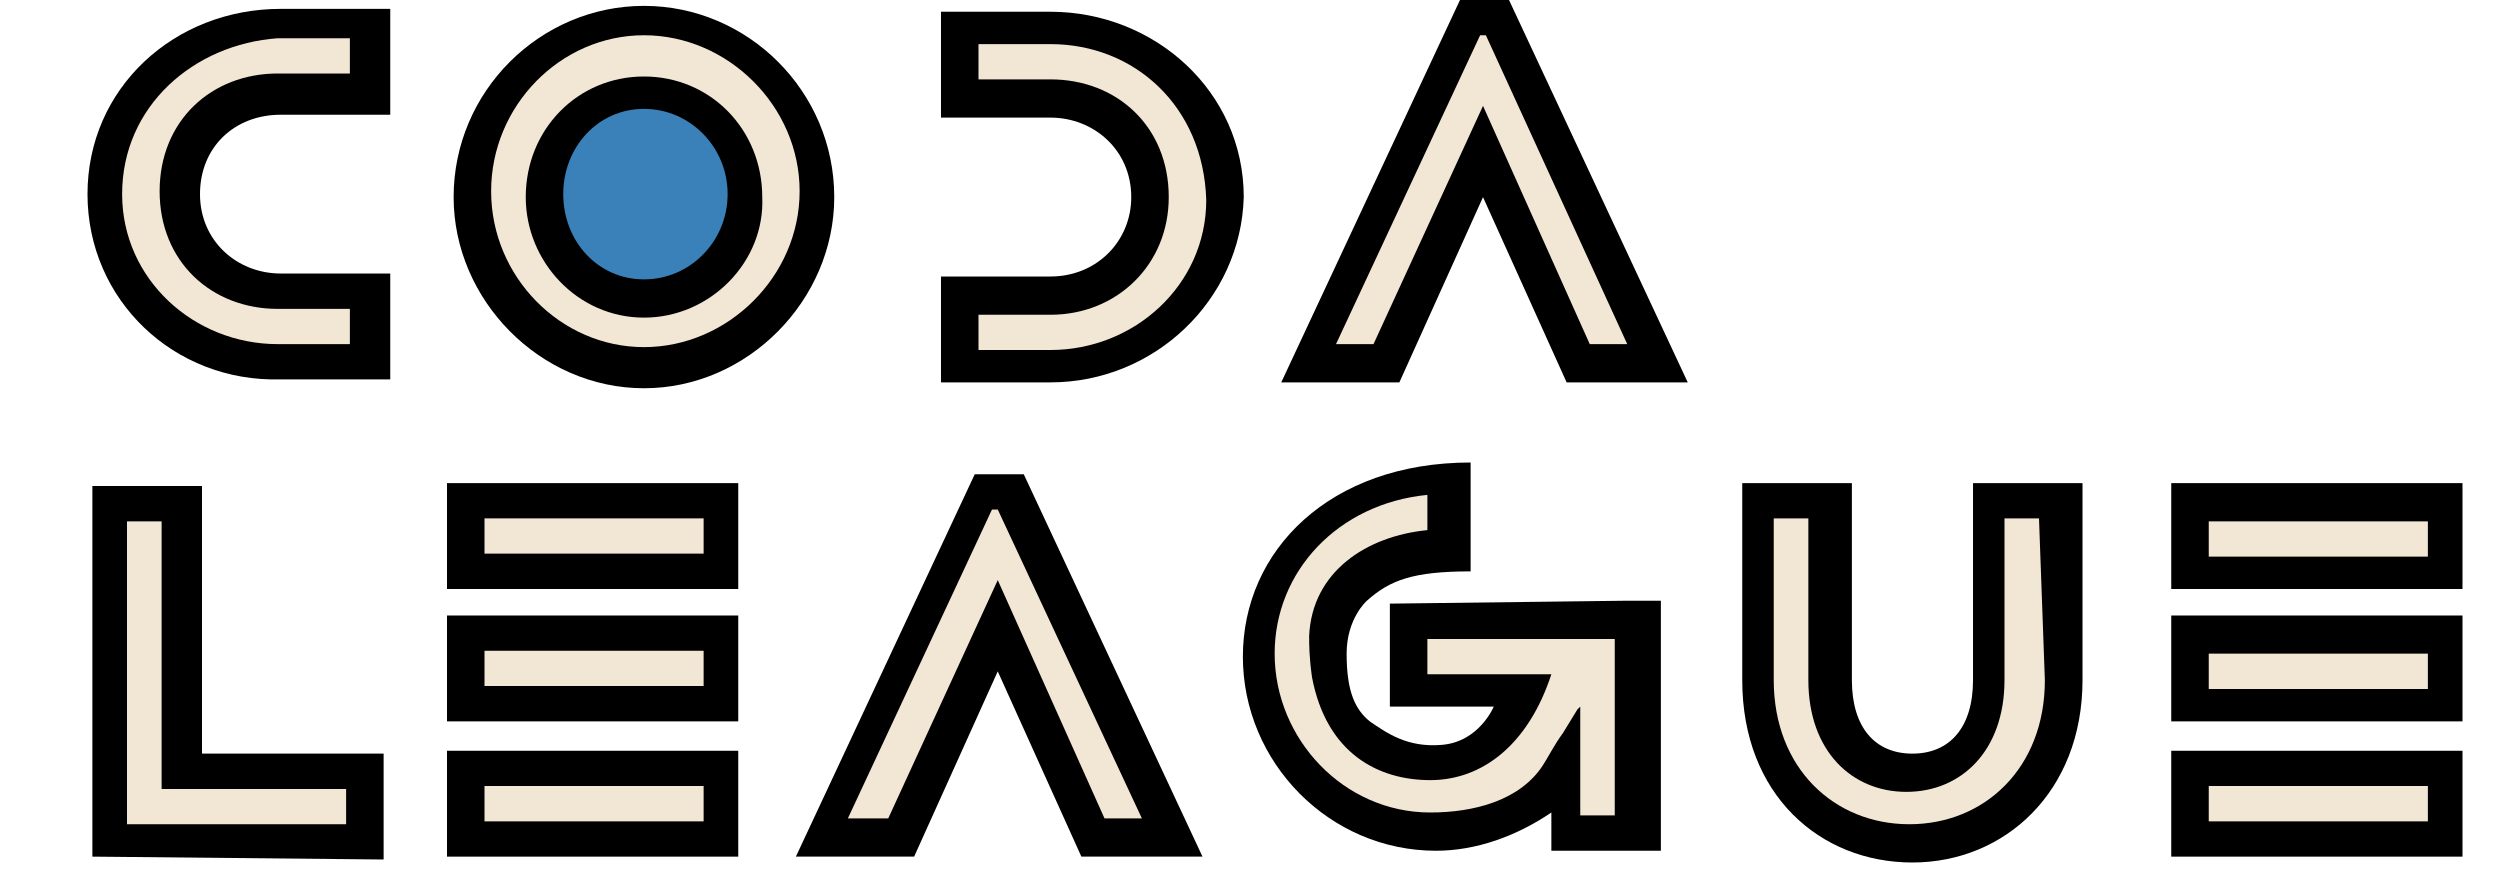 <?xml version="1.0" encoding="utf-8"?>
<!-- Generator: Adobe Illustrator 16.0.0, SVG Export Plug-In . SVG Version: 6.00 Build 0)  -->
<!DOCTYPE svg PUBLIC "-//W3C//DTD SVG 1.1//EN" "http://www.w3.org/Graphics/SVG/1.1/DTD/svg11.dtd">
<svg version="1.1" id="Calque_1" xmlns="http://www.w3.org/2000/svg" xmlns:xlink="http://www.w3.org/1999/xlink" x="0px" y="0px"
	 width="200px" height="70px" viewBox="0 0 200 70" enable-background="new 0 0 200 70" xml:space="preserve">
<path fill="#3B81B9" d="M51.52,2.82c-6.69,0-12.23,5.65-12.23,12.48c0,6.82,5.54,12.47,12.23,12.47s12.45-5.649,12.45-12.47
	C63.97,8.47,58.21,2.82,51.52,2.82z"/>
<path d="M51.52,31.06c-8.31,0-15.23-7.061-15.23-15.29c0-8.47,6.92-15.3,15.23-15.3c8.3,0,15.22,6.83,15.22,15.3
	C66.74,24,59.82,31.06,51.52,31.06z M51.52,8.71c-3.69,0-6.46,3.06-6.46,6.82c0,3.771,2.77,6.82,6.46,6.82s6.69-3.05,6.69-6.82
	C58.21,11.77,55.21,8.71,51.52,8.71z"/>
<path d="M7,15.53C7,7.06,13.92,0.71,22.45,0.71h8.77v8.47h-8.77c-3.69,0-6.45,2.59-6.45,6.35c0,3.771,2.99,6.351,6.45,6.351h8.77
	v8.47h-8.77C13.92,30.59,7,24,7,15.53z"/>
<polygon points="125.33,30.59 118.641,15.77 111.95,30.59 102.5,30.59 116.8,0 120.721,0 135.02,30.59 "/>
<path d="M84.04,30.59h-8.761v-8.47h8.761c3.69,0,6.46-2.82,6.46-6.351c0-3.77-3-6.36-6.46-6.36h-8.761V0.94h8.761
	c8.31,0,15.46,6.36,15.46,14.83C99.27,24,92.35,30.59,84.04,30.59z"/>
<path d="M111.189,48.29v8.24h8.311c0,0-1.16,2.819-4.16,3.06c-2.76,0.23-4.38-0.939-5.76-1.88c-1.16-0.95-1.85-2.36-1.85-5.42
	c0-2.82,1.619-4.229,1.619-4.229c1.84-1.65,3.69-2.351,8.301-2.351V37c-11.301,0-18.22,7.061-18.22,15.53s6.919,15.53,15.45,15.53
	c3.229,0,6.46-1.181,9.229-3.061v3.061h8.761v-20h-2.99L111.189,48.29z"/>
<rect x="173.7" y="60.061" width="23.3" height="8.47"/>
<rect x="173.7" y="49.24" width="23.3" height="8.47"/>
<rect x="173.7" y="38.65" width="23.3" height="8.47"/>
<path d="M152.99,69c-7.381,0-13.61-5.41-13.61-14.59V38.65h8.771v15.76c0,3.77,1.84,5.88,4.84,5.88s4.85-2.11,4.85-5.88V38.65h8.76
	v15.76C166.6,63.35,160.37,69,152.99,69z"/>
<polygon points="86.51,68.53 79.82,53.71 73.13,68.53 63.67,68.53 77.98,37.939 81.9,37.939 96.2,68.53 "/>
<rect x="35.76" y="60.061" width="23.3" height="8.47"/>
<rect x="35.76" y="49.24" width="23.3" height="8.47"/>
<rect x="35.76" y="38.65" width="23.3" height="8.47"/>
<polygon points="7.39,68.53 7.39,38.88 16.16,38.88 16.16,60.29 30.69,60.29 30.69,68.76 "/>
<path fill="#F2E6D4" d="M9.77,15.53c0,6.82,5.76,12,12.45,12h5.77V24.71h-5.77c-5.3,0-9.45-3.771-9.45-9.41
	c0-5.65,4.15-9.42,9.45-9.42h5.77V3.06h-5.77C15.53,3.53,9.77,8.47,9.77,15.53z"/>
<path fill="#F2E6D4" d="M84.04,3.53h-5.761v2.82h5.761c5.31,0,9.46,3.77,9.46,9.42c0,5.41-4.15,9.41-9.46,9.41h-5.761V28h5.761
	c6.69,0,12.46-5.18,12.46-12C96.27,8.47,90.73,3.53,84.04,3.53z"/>
<path fill="#F2E6D4" d="M51.52,25.41c-5.31,0-9.46-4.47-9.46-9.64c0-5.42,4.15-9.65,9.46-9.65c5.3,0,9.46,4.23,9.46,9.65
	C61.21,20.94,56.82,25.41,51.52,25.41z M51.52,2.82c-6.69,0-12.23,5.65-12.23,12.48c0,6.82,5.54,12.47,12.23,12.47
	s12.45-5.649,12.45-12.47C63.97,8.47,58.21,2.82,51.52,2.82z"/>
<polygon fill="#F2E6D4" points="118.87,2.82 118.41,2.82 106.88,27.53 109.88,27.53 118.641,8.47 127.18,27.53 130.18,27.53 "/>
<rect x="176.7" y="41.71" fill="#F2E6D4" width="17.53" height="2.82"/>
<rect x="176.7" y="52.29" fill="#F2E6D4" width="17.53" height="2.83"/>
<rect x="176.7" y="62.88" fill="#F2E6D4" width="17.53" height="2.83"/>
<rect x="38.76" y="41.47" fill="#F2E6D4" width="17.53" height="2.82"/>
<rect x="38.76" y="52.061" fill="#F2E6D4" width="17.53" height="2.819"/>
<rect x="38.76" y="62.88" fill="#F2E6D4" width="17.53" height="2.83"/>
<polygon fill="#F2E6D4" points="79.82,40.76 79.36,40.76 67.83,65.47 71.06,65.47 79.82,46.41 88.36,65.47 91.35,65.47 "/>
<polygon fill="#F2E6D4" points="27.69,63.12 12.93,63.12 12.93,41.71 10.16,41.71 10.16,65.939 27.69,65.939 "/>
<path fill="#F2E6D4" d="M163.12,41.47h-2.761v12.94c0,5.65-3.459,8.939-7.85,8.939c-4.38,0-7.84-3.289-7.84-8.939V41.47h-2.77v12.94
	c0,7.06,4.85,11.529,10.85,11.529c5.99,0,10.84-4.47,10.84-11.529L163.12,41.47z"/>
<path fill="#F2E6D4" d="M126.42,65.23v-8.7l-0.23,0.229l-1.16,1.891c-0.689,0.939-1.149,1.88-1.609,2.59
	c-1.85,2.82-5.54,3.76-9,3.76c-6.92,0-12.449-5.88-12.449-12.71c0-6.58,5.069-12,12.219-12.7v2.82c-4.84,0.47-9.229,3.3-9.459,8.47
	c0,0.71,0,1.65,0.229,3.3c1.16,6.11,5.31,8.23,9.46,8.23s7.84-2.82,9.689-8.471h-6.92h-3V51.12h14.99v14.11H126.42z"/>
</svg>
